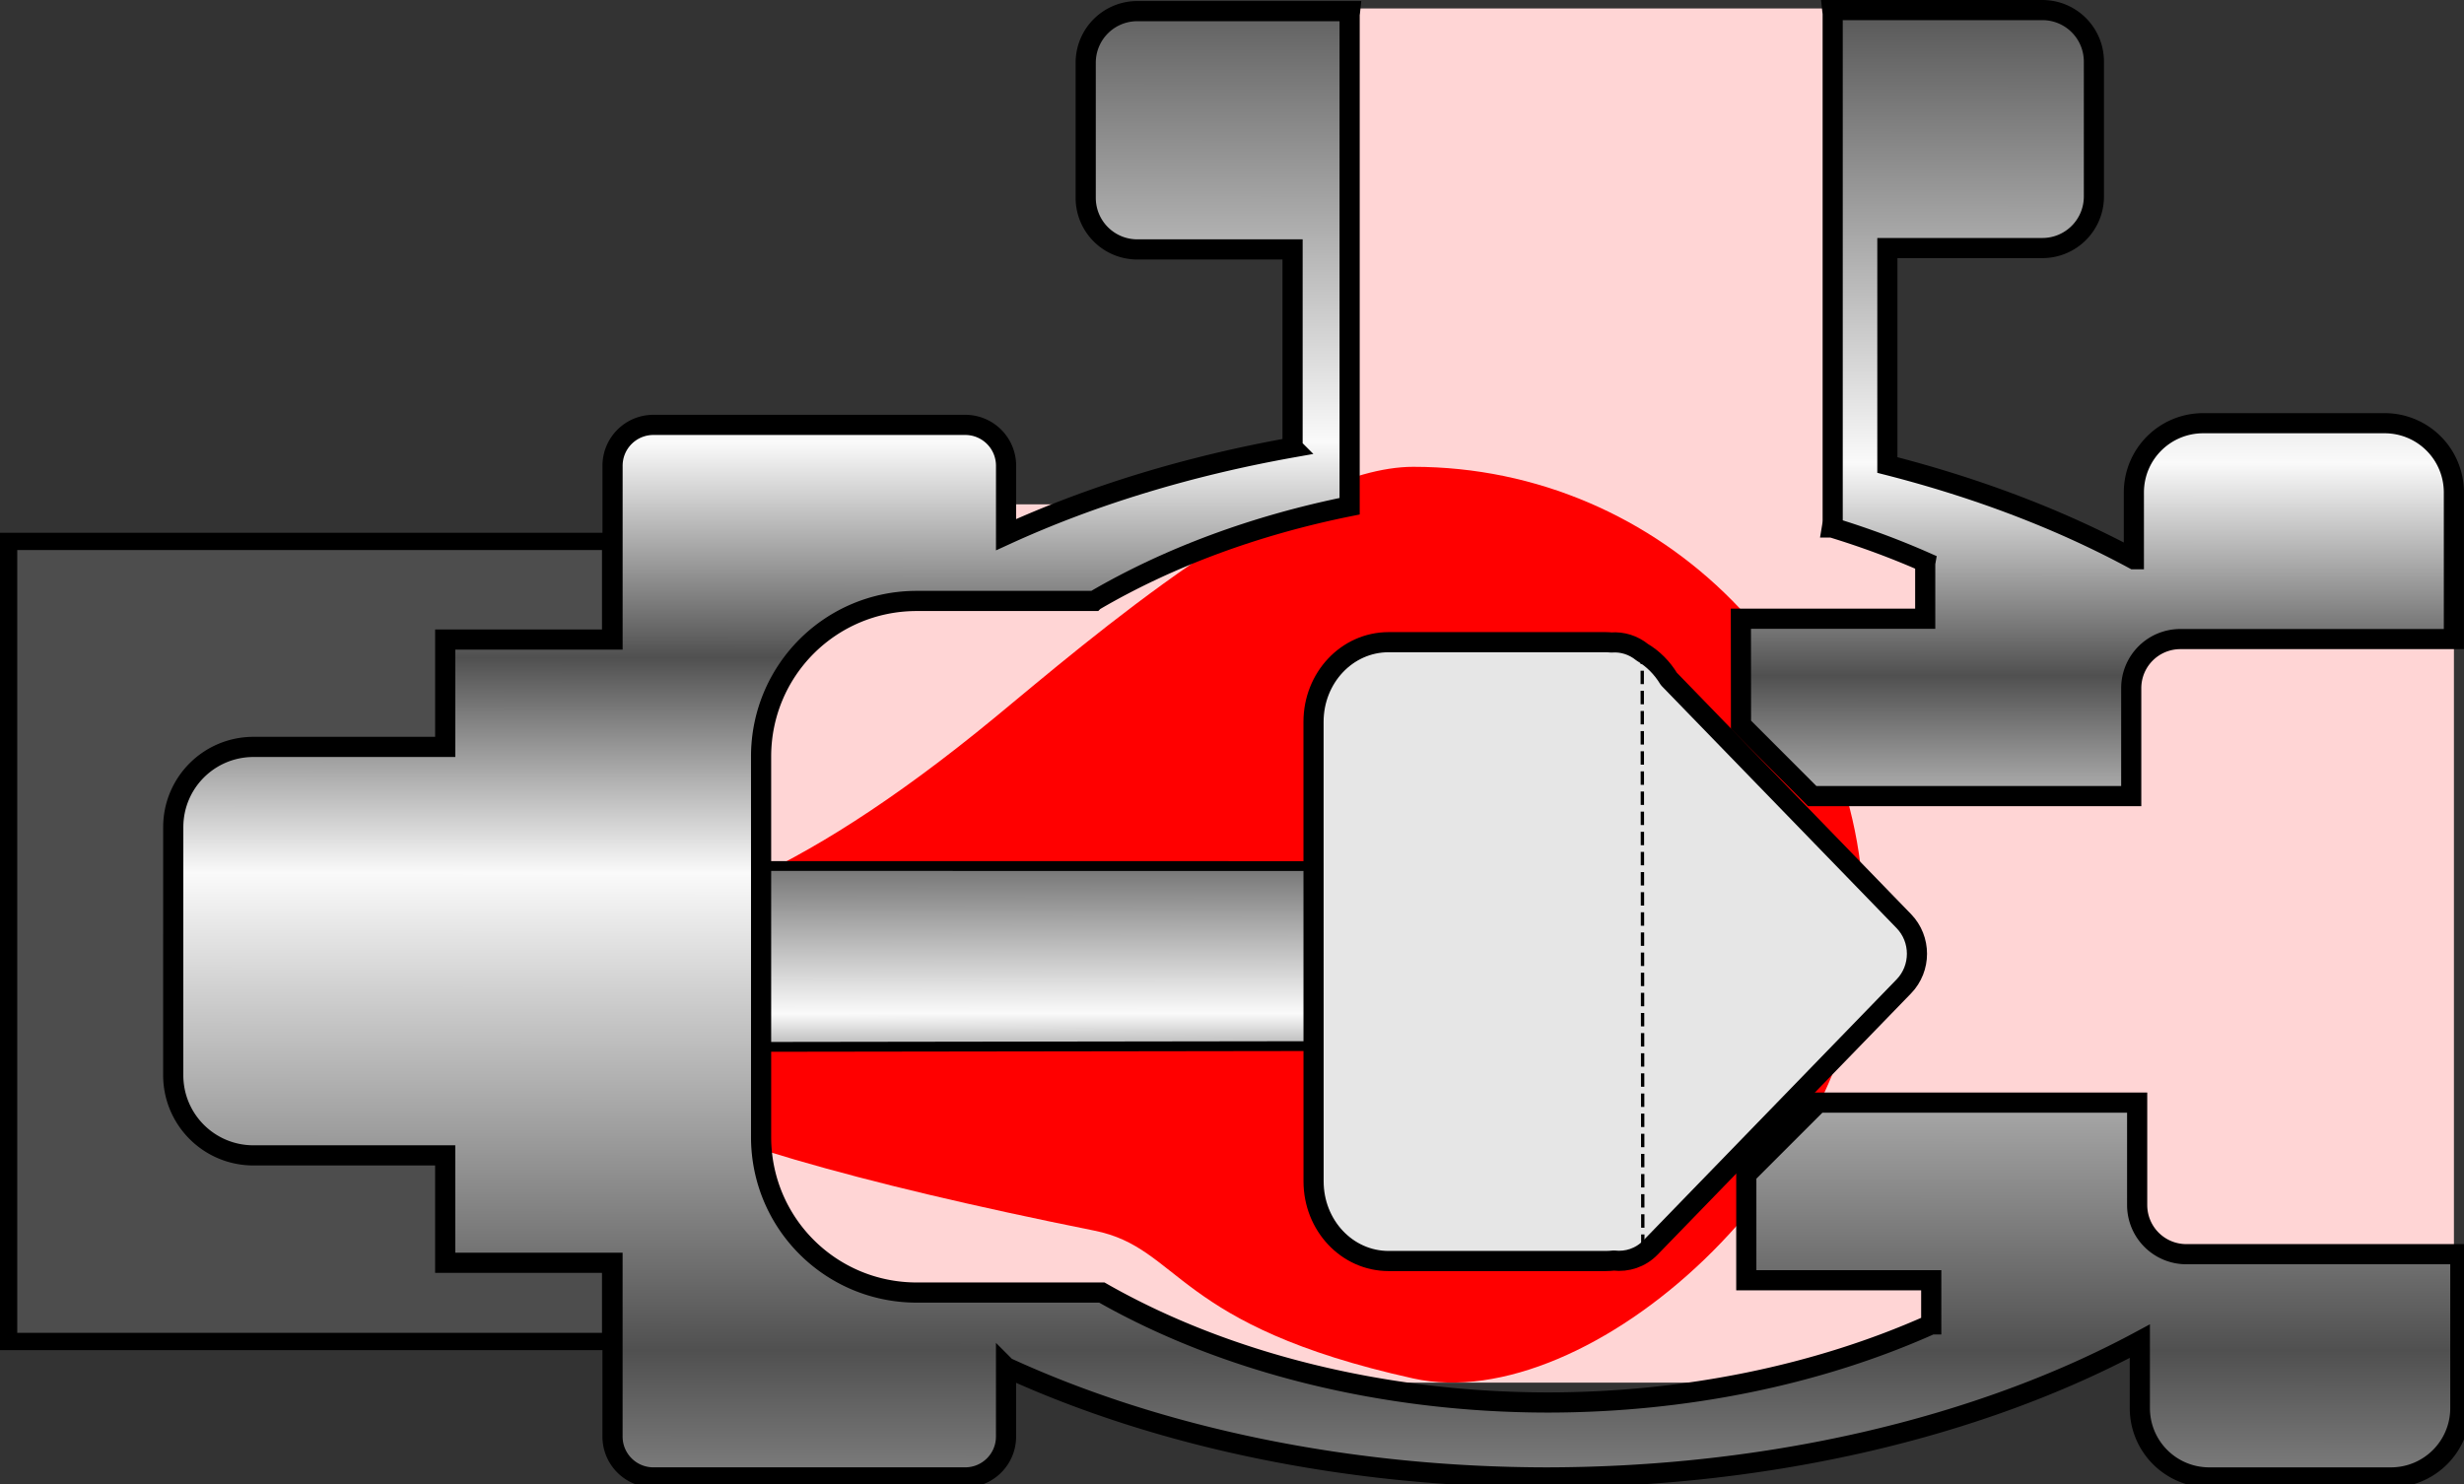 <?xml version="1.0" encoding="UTF-8" standalone="no"?>
<!-- Created with Inkscape (http://www.inkscape.org/) -->

<svg
   xmlns:dc="http://purl.org/dc/elements/1.1/"
   xmlns:cc="http://creativecommons.org/ns#"
   xmlns:rdf="http://www.w3.org/1999/02/22-rdf-syntax-ns#"
   xmlns:svg="http://www.w3.org/2000/svg"
   xmlns="http://www.w3.org/2000/svg"
   xmlns:xlink="http://www.w3.org/1999/xlink"
   xmlns:sodipodi="http://sodipodi.sourceforge.net/DTD/sodipodi-0.dtd"
   xmlns:inkscape="http://www.inkscape.org/namespaces/inkscape"
   width="47.722mm"
   height="28.751mm"
   viewBox="0 0 47.722 28.751"
   version="1.1"
   id="svg8"
   inkscape:version="0.92.3 (2405546, 2018-03-11)"
   sodipodi:docname="AV_red_right_up.svg">
  <rect x="0" y="0" width="47.722" height="28.751" fill="#333333" stroke="none"/>
  <defs
     id="defs2">
    <linearGradient
       inkscape:collect="always"
       xlink:href="#linearGradient6996"
       id="linearGradient5690"
       gradientUnits="userSpaceOnUse"
       gradientTransform="matrix(-2.7442052e-5,0.34,-0.029,-0.002,-19.736,56.377)"
       x1="-25.759"
       y1="506.375"
       x2="-27.382"
       y2="324.547" />
    <linearGradient
       id="linearGradient6996">
      <stop
         style="stop-color:#505050;stop-opacity:1;"
         offset="0"
         id="stop6998" />
      <stop
         id="stop7004"
         offset="0.311"
         style="stop-color:#fafafa;stop-opacity:1;" />
      <stop
         style="stop-color:#505050;stop-opacity:1;"
         offset="1"
         id="stop7000" />
    </linearGradient>
    <linearGradient
       inkscape:collect="always"
       xlink:href="#linearGradient6996"
       id="linearGradient5692"
       gradientUnits="userSpaceOnUse"
       gradientTransform="matrix(-1.016612e-4,0.638,-0.107,-0.003,-230.555,-422.51)"
       x1="889.253"
       y1="-1242.787"
       x2="889.185"
       y2="-769.436"
       spreadMethod="reflect" />
    <linearGradient
       inkscape:collect="always"
       xlink:href="#linearGradient6996"
       id="linearGradient5694"
       gradientUnits="userSpaceOnUse"
       gradientTransform="matrix(-2.6897859e-5,0.169,-0.028,-8.1446422e-4,-61.001,-111.789)"
       x1="889.253"
       y1="-1242.787"
       x2="889.185"
       y2="-769.436"
       spreadMethod="reflect" />
  </defs>
  <sodipodi:namedview
     id="base"
     pagecolor="#ffffff"
     bordercolor="#666666"
     borderopacity="1.0"
     inkscape:pageopacity="0.0"
     inkscape:pageshadow="2"
     inkscape:zoom="0.7"
     inkscape:cx="-138.49232"
     inkscape:cy="87.969746"
     inkscape:document-units="mm"
     inkscape:current-layer="layer1"
     showgrid="false"
     fit-margin-top="0"
     fit-margin-left="0"
     fit-margin-right="0"
     fit-margin-bottom="0"
     inkscape:window-width="2560"
     inkscape:window-height="1418"
     inkscape:window-x="-8"
     inkscape:window-y="124"
     inkscape:window-maximized="1" />
  <g
     inkscape:label="Layer 1"
     inkscape:groupmode="layer"
     id="layer1"
     transform="translate(-44.204,-156.382)">
    <g
       transform="rotate(-90,78.064,65.176)"
       style="opacity:1"
       id="g5602-5">
      <rect
         y="31.483"
         x="-39.129"
         height="11.659"
         width="15.499"
         id="rect7365-0-7"
         style="opacity:1;fill:#4d4d4d;fill-opacity:1;stroke:#000000;stroke-width:0.334;stroke-opacity:1;paint-order:markers stroke fill" />
      <path
         style="opacity:1;fill:#ffd5d5;fill-opacity:1;stroke:none;stroke-width:0.568;stroke-miterlimit:4;stroke-dasharray:none;stroke-opacity:1;paint-order:markers stroke fill"
         d="m -29.853,56.31 h 16.547 v 10.94 h -16.547 v -2.735 -2.735 -2.735 z"
         id="rect35581-9-1-4-1-1"
         inkscape:connector-curvature="0"
         sodipodi:nodetypes="cccccccc" />
      <path
         style="opacity:1;fill:#ffd5d5;fill-opacity:1;stroke:none;stroke-width:0.568;stroke-miterlimit:4;stroke-dasharray:none;stroke-opacity:1;paint-order:markers stroke fill"
         d="m -38.607,60.561 h 13.086 V 78.843 H -38.607 v -4.57 -4.57 -4.57 z"
         id="rect35581-9-8-39-1-6"
         inkscape:connector-curvature="0"
         sodipodi:nodetypes="cccccccc" />
      <path
         style="opacity:1;fill:#ffd5d5;fill-opacity:1;stroke:none;stroke-width:0.568;stroke-miterlimit:4;stroke-dasharray:none;stroke-opacity:1;paint-order:markers stroke fill"
         d="m -39.459,43.573 h 16.547 v 13.792 h -16.547 v -3.448 -3.448 -3.448 z"
         id="rect35581-9-2-2-2-9"
         inkscape:connector-curvature="0"
         sodipodi:nodetypes="cccccccc" />
      <path
         style="opacity:1;fill:#ffd5d5;fill-opacity:1;stroke:none;stroke-width:0.568;stroke-miterlimit:4;stroke-dasharray:none;stroke-opacity:1;paint-order:markers stroke fill"
         d="m -39.926,52.173 h 16.547 V 70.455 H -39.926 V 65.884 61.314 56.743 Z"
         id="rect35581-9-4-3-7"
         inkscape:connector-curvature="0"
         sodipodi:nodetypes="cccccccc" />
      <path
         sodipodi:nodetypes="sssssss"
         inkscape:connector-curvature="0"
         id="path2628-4-8-1"
         d="m -22.185,58.687 c 0,4.822 -3.954,8.731 -8.83,8.731 -4.877,0 -9.582,-5.337 -8.83,-8.731 1.028,-4.642 2.525,-4.491 2.863,-6.174 1.906,-9.477 3.435,-11.487 5.504,-11.487 2.07,0 -2.205,1.506 4.446,9.569 1.472,1.785 4.847,5.681 4.847,8.092 z"
         style="opacity:1;vector-effect:none;fill:#ff0000;fill-opacity:1;fill-rule:evenodd;stroke:none;stroke-width:0.065;stroke-linecap:butt;stroke-linejoin:round;stroke-miterlimit:4;stroke-dasharray:none;stroke-dashoffset:0.369;stroke-opacity:1;marker:none;marker-start:none;marker-mid:none;marker-end:none;paint-order:markers stroke fill" />
      <path
         inkscape:connector-curvature="0"
         style="color:#000000;display:inline;overflow:visible;visibility:visible;opacity:1;fill:url(#linearGradient5690);fill-opacity:1;fill-rule:evenodd;stroke:#000000;stroke-width:0.19px;stroke-linecap:butt;stroke-linejoin:miter;stroke-miterlimit:4;stroke-dasharray:none;stroke-dashoffset:0;stroke-opacity:1;marker:none;marker-start:none;marker-mid:none;marker-end:none;enable-background:accumulate"
         d="m -29.918,45.237 -0.001,13.597 -3.485,0.045 -0.019,-13.719 z"
         id="path29085-7-9-7-3-8-9-0"
         sodipodi:nodetypes="ccccc" />
      <path
         inkscape:connector-curvature="0"
         id="path5562-8"
         transform="scale(0.265)"
         d="m -128.18,130.834 c -3.253,0 -5.873,2.62 -5.873,5.873 v 14.004 h -7.848 v 3.584 8.645 h -12.701 c -1.658,0 -2.992,1.336 -2.992,2.994 v 22.775 c 0,1.658 1.334,2.992 2.992,2.992 h 5.064 a 38.472,64.734 0 0 0 -8.057,39.512 38.472,64.734 0 0 0 9.961,43.352 h -4.881 c -2.815,0 -5.08,2.267 -5.08,5.082 v 13.262 c 0,2.815 2.265,5.08 5.08,5.08 h 11.24 V 277.971 c 0,-1.996 1.606,-3.602 3.602,-3.602 h 7.477 v -23.312 l -5.254,-5.254 h -7.732 v 13.516 h -3.225 a 33.5,50.25 0 0 1 -5.709,-27.988 33.5,50.25 0 0 1 8.037,-32.629 v -13.521 c 0,-6.306 5.075,-11.383 11.381,-11.383 h 27.793 c 6.306,0 11.383,5.077 11.383,11.383 v 12.953 a 33.5,50.25 0 0 1 6.924,18.678 h 35.879 c 0.108,0 0.209,0.022 0.314,0.033 v -15.543 c 0,-2.094 -1.685,-3.779 -3.779,-3.779 h -9.863 c -2.094,0 -3.779,1.685 -3.779,3.779 v 11.34 h -14.473 a 38.472,64.734 0 0 0 -6.379,-20.939 h 5.035 c 1.658,4e-5 2.992,-1.334 2.992,-2.992 v -22.775 c 0,-1.658 -1.334,-2.994 -2.992,-2.994 H -96.344 v -8.645 -3.584 h -7.848 v -14.004 c 0,-3.253 -2.62,-5.873 -5.873,-5.873 z"
         style="opacity:1;vector-effect:none;fill:url(#linearGradient5692);fill-opacity:1;fill-rule:evenodd;stroke:#000000;stroke-width:1.474;stroke-linecap:butt;stroke-linejoin:miter;stroke-miterlimit:4;stroke-dasharray:none;stroke-dashoffset:0;stroke-opacity:1;marker:none;marker-start:none;marker-mid:none;marker-end:none;paint-order:markers stroke fill" />
      <path
         inkscape:connector-curvature="0"
         id="path48406-3-9-2"
         d="m -27.183,65.035 -1.381,1.38 v 6.178 h 2.089 c 0.528,0 0.953,0.425 0.953,0.953 v 5.296 h 2.838 c 0.745,0 1.344,-0.599 1.344,-1.344 v -3.509 c 0,-0.745 -0.599,-1.345 -1.344,-1.345 h -1.291 a 10.179,17.128 0 0 0 1.825,-4.774 h 4.203 v 3 c 0,0.554 0.446,1 1,1 h 2.61 c 0.554,0 1,-0.446 1,-1 v -4.067 c -0.028,0.003 -0.055,0.008 -0.083,0.008 h -9.794 c -0.051,0 -0.099,-0.007 -0.147,-0.015 a 8.864,13.295 0 0 1 -0.671,1.811 c -0.003,-4.9e-4 -0.005,-0.004 -0.009,-0.004 h -1.087 v -3.57 z"
         style="opacity:1;vector-effect:none;fill:url(#linearGradient5694);fill-opacity:1;fill-rule:evenodd;stroke:#000000;stroke-width:0.39;stroke-linecap:butt;stroke-linejoin:miter;stroke-miterlimit:4;stroke-dasharray:none;stroke-dashoffset:0;stroke-opacity:1;marker:none;marker-start:none;marker-mid:none;marker-end:none;paint-order:markers stroke fill" />
      <path
         inkscape:connector-curvature="0"
         id="rect2540-1-9-1"
         d="m -36.026,56.757 c -0.855,0 -1.544,0.648 -1.544,1.454 v 4.202 c 0,0.054 0.004,0.108 0.009,0.16 -0.029,0.253 0.052,0.516 0.253,0.71 l 5.057,4.905 c 0.351,0.34 0.915,0.34 1.266,0 l 4.691,-4.55 c 0.214,-0.129 0.392,-0.306 0.516,-0.515 0.142,-0.175 0.206,-0.387 0.19,-0.598 0.003,-0.037 0.006,-0.075 0.006,-0.113 v -4.202 c 0,-0.806 -0.689,-1.454 -1.544,-1.454 z"
         style="opacity:1;vector-effect:none;fill:#e6e6e6;fill-opacity:1;fill-rule:evenodd;stroke:#000000;stroke-width:0.39;stroke-linecap:butt;stroke-linejoin:round;stroke-miterlimit:4;stroke-dasharray:none;stroke-dashoffset:0;stroke-opacity:1;marker:none;marker-start:none;marker-mid:none;marker-end:none;paint-order:markers stroke fill" />
      <path
         inkscape:connector-curvature="0"
         id="path2621-9-5-2"
         d="m -37.608,63.134 11.831,-0.012"
         style="fill:none;stroke:#000000;stroke-width:0.065;stroke-linecap:butt;stroke-linejoin:miter;stroke-miterlimit:4;stroke-dasharray:0.26, 0.13;stroke-dashoffset:0.097;stroke-opacity:1" />
    </g>
  </g>
</svg>
